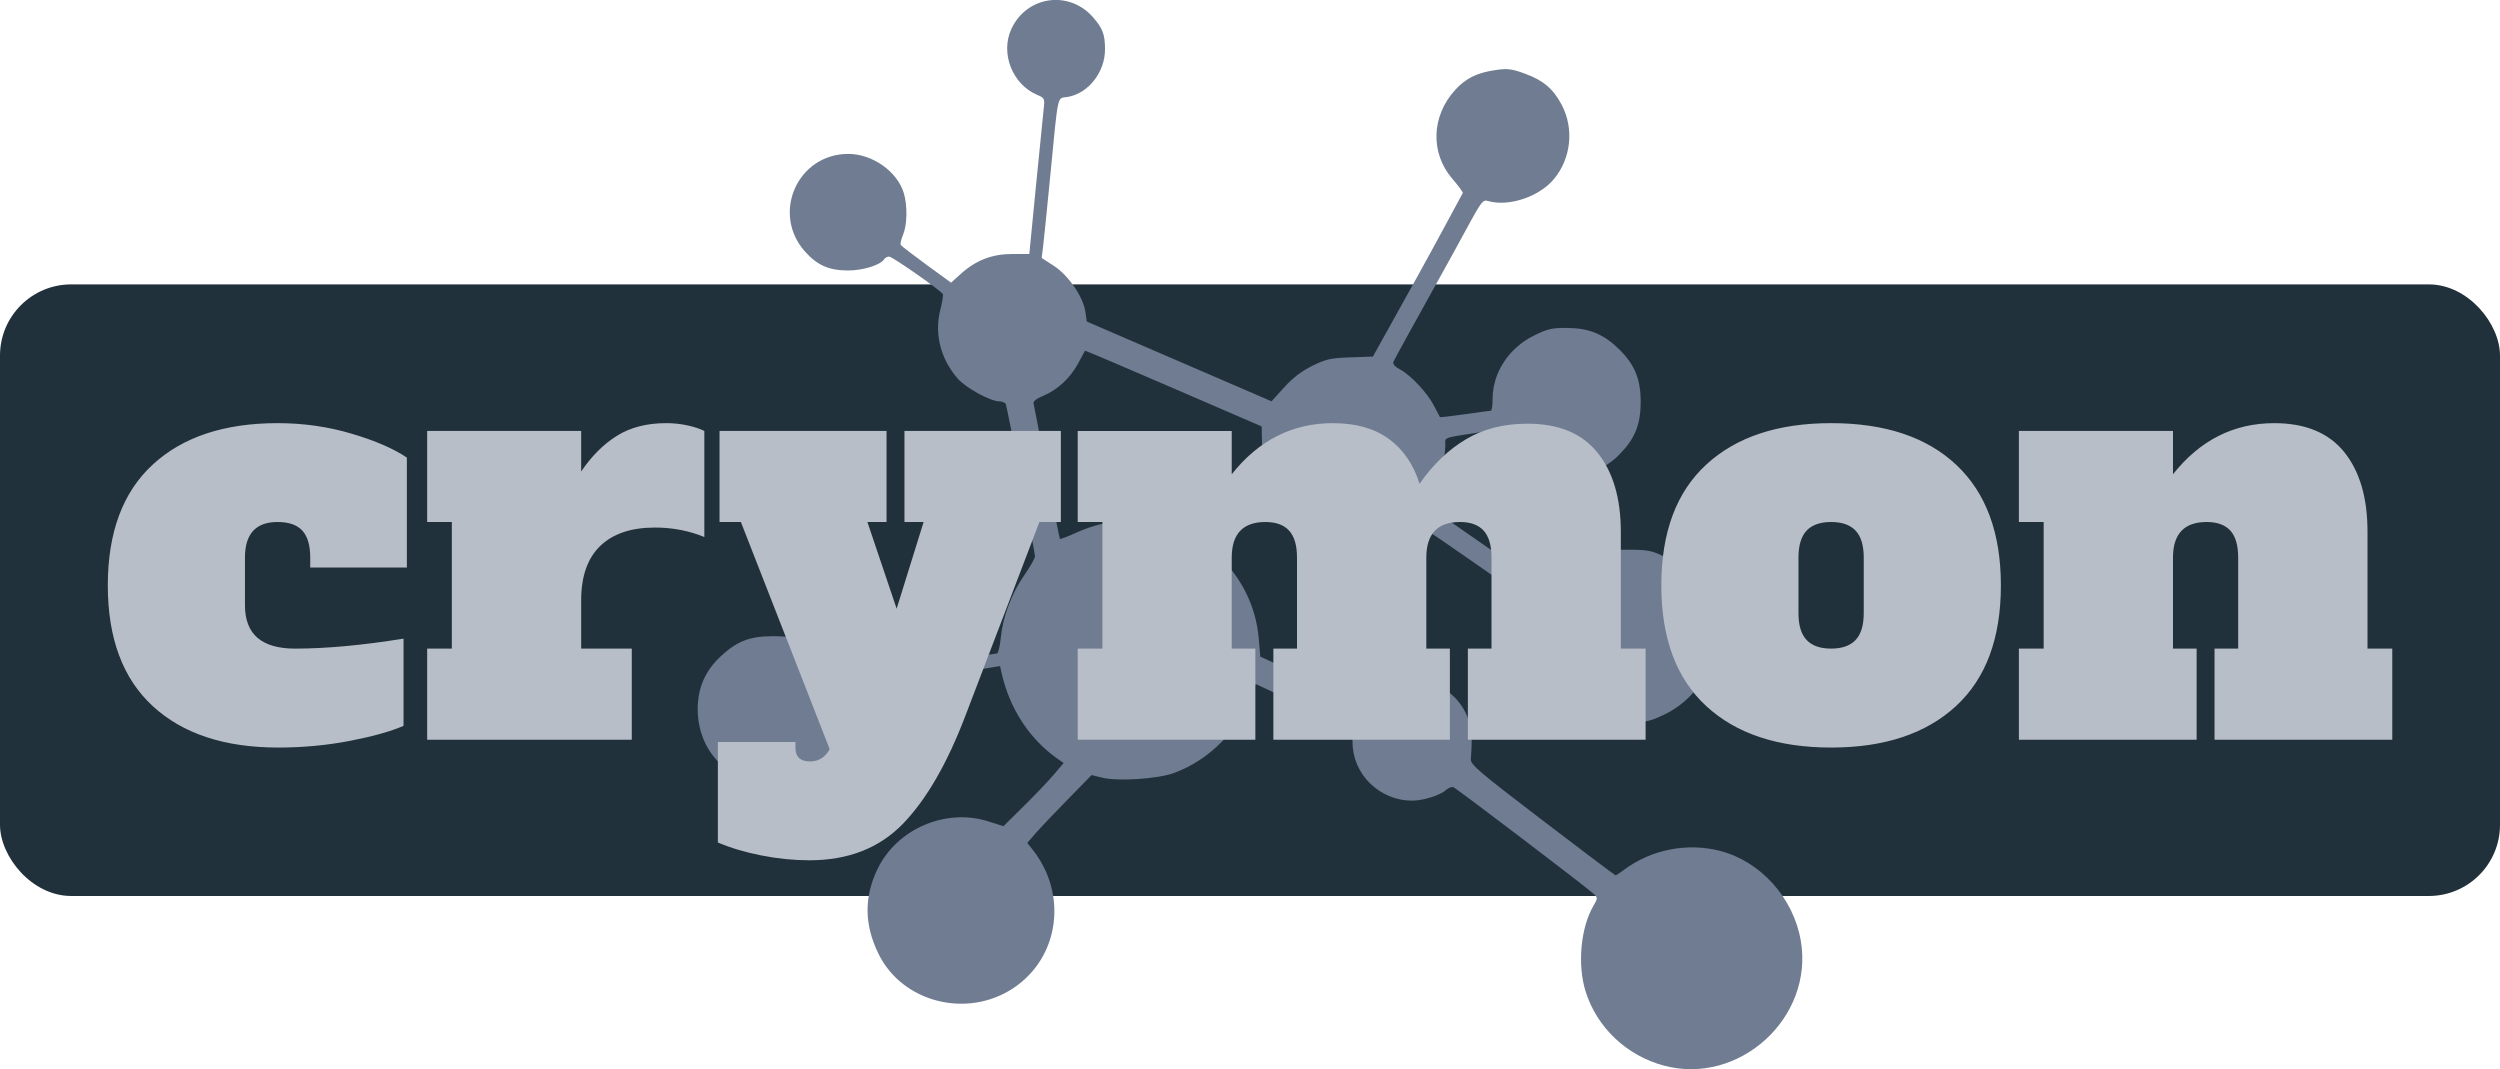 <svg width="280.58" height="120" preserveAspectRatio="xMidYMid" version="1.1" viewBox="61.959 5.6 280.58 120" xmlns="http://www.w3.org/2000/svg">
 <defs>
  <filter id="editing-jagged-46-1" x="0" y="0" width="1" height="1">
   <feTurbulence baseFrequency="0" result="turb" seed="1"/>
   <feDisplacementMap in="SourceGraphic" in2="turb"/>
  </filter>
 </defs>
 <rect x="61.959" y="37.518" width="280.58" height="68.64" ry="7.989" fill="#21313c"/>
 <path d="m248.68 125.19c-4.172-1.124-7.494-4.274-8.763-8.31-0.939-2.986-0.563-7.145 0.869-9.607 0.501-0.862 0.503-0.91 0.045-1.345-0.742-0.705-15.371-11.829-15.749-11.976-0.186-0.072-0.545 0.058-0.799 0.287-0.681 0.616-2.573 1.218-3.829 1.218-3.675 0-6.696-2.963-6.696-6.567v-1.485l-10.872-5.038-0.295 0.853c-1.449 4.185-4.837 7.671-8.879 9.135-1.867 0.677-6.327 0.961-8.095 0.516l-1.141-0.287-2.753 2.812c-1.514 1.547-3.139 3.261-3.612 3.81l-0.859 0.997 0.564 0.706c4.016 5.027 3.044 12.159-2.126 15.59-5.195 3.448-12.446 1.612-15.125-3.83-1.618-3.286-1.648-6.414-0.092-9.593 2.189-4.474 7.647-6.802 12.404-5.291l1.703 0.541 2.312-2.287c1.272-1.258 2.792-2.853 3.378-3.546l1.066-1.26-0.627-0.434c-3.208-2.225-5.471-5.7-6.362-9.774l-0.147-0.674-8.458 1.388c-4.652 0.763-8.546 1.391-8.655 1.394-0.108 0.004-0.197 0.87-0.197 1.925 0 1.067-0.185 2.462-0.417 3.143-0.54 1.584-2.444 3.689-4.14 4.578-1.159 0.607-1.654 0.702-3.697 0.706-1.972 4e-3 -2.57-0.099-3.648-0.63-2.962-1.458-4.715-4.285-4.724-7.621-7e-3 -2.433 0.838-4.367 2.633-6.021 1.797-1.656 3.236-2.21 5.74-2.21 1.787 2.25e-4 2.321 0.112 3.617 0.759 1.531 0.764 3.103 2.241 3.641 3.421 0.209 0.458 0.443 0.602 0.84 0.512 0.82-0.185 16.766-2.749 17.094-2.749 0.156 0 0.353-0.758 0.441-1.7 0.222-2.378 1.214-5.039 2.636-7.074 0.666-0.953 1.211-1.915 1.211-2.137 0-0.465-3.085-16.569-3.269-17.063-0.067-0.18-0.401-0.328-0.743-0.328-0.989 0-3.74-1.508-4.659-2.555-1.905-2.17-2.639-5.026-1.966-7.653 0.23-0.898 0.362-1.724 0.292-1.836-0.27-0.437-5.663-4.204-6.019-4.204-0.207 0-0.458 0.13-0.556 0.289-0.404 0.654-2.369 1.272-4.045 1.272-2.162 0-3.493-0.59-4.878-2.163-3.759-4.27-0.794-10.907 4.878-10.92 2.717-6e-3 5.516 1.97 6.247 4.41 0.42 1.403 0.38 3.54-0.087 4.659-0.215 0.515-0.332 1.032-0.26 1.149 0.072 0.117 1.373 1.117 2.889 2.223l2.758 2.01 1.074-0.97c1.707-1.542 3.527-2.249 5.788-2.249h1.92l0.735-7.519c0.404-4.136 0.798-8.071 0.876-8.746 0.137-1.194 0.117-1.237-0.745-1.603-2.774-1.178-4.136-4.674-2.879-7.39 1.713-3.7 6.463-4.386 9.153-1.322 1.097 1.249 1.356 1.941 1.356 3.615 0 2.578-1.891 4.969-4.226 5.342-1.175 0.188-0.995-0.647-1.934 9.005-0.357 3.675-0.717 7.218-0.799 7.872l-0.15 1.19 1.358 0.88c1.63 1.056 3.287 3.456 3.537 5.123l0.17 1.135 20.735 8.952 1.411-1.56c0.971-1.073 1.957-1.828 3.16-2.421 1.542-0.76 2.048-0.872 4.276-0.951l2.527-0.089 4.817-8.666c2.649-4.767 5.205-9.612 5.27-9.691 0.064-0.079-0.627-0.964-1.179-1.608-2.491-2.905-2.351-7.037 0.337-9.974 1.2-1.311 2.449-1.92 4.564-2.226 1.304-0.189 1.79-0.126 3.29 0.425 2.047 0.753 3.164 1.71 4.108 3.521 1.385 2.657 1.031 5.985-0.882 8.287-1.672 2.012-5.103 3.152-7.424 2.467-0.802-0.237-0.769 0.296-5.583 8.93-2.672 4.792-4.926 8.892-5.009 9.11-0.103 0.268 0.149 0.559 0.775 0.896 1.216 0.655 3.078 2.664 3.806 4.108 0.319 0.633 0.605 1.18 0.635 1.216 0.03 0.036 1.283-0.109 2.785-0.323 1.502-0.213 2.818-0.39 2.927-0.393 0.108-0.003 0.197-0.593 0.197-1.312 0-2.956 1.811-5.732 4.654-7.131 1.53-0.753 2.011-0.863 3.727-0.85 2.448 0.018 4.085 0.693 5.821 2.397 1.773 1.741 2.431 3.369 2.417 5.973-0.015 2.546-0.668 4.111-2.475 5.924-3.762 3.775-10.701 2.764-13.115-1.912-0.451-0.874-0.581-0.954-1.354-0.835-0.47 0.072-1.798 0.275-2.951 0.45-1.837 0.279-2.09 0.382-2.043 0.835 0.124 1.189-0.519 3.951-1.262 5.423-0.438 0.869-0.7 1.667-0.581 1.775 0.246 0.223 12.88 8.976 13.388 9.275 0.213 0.126 0.802-0.321 1.658-1.257 0.874-0.957 1.923-1.745 3.071-2.31 1.606-0.79 1.94-0.857 4.238-0.849 2.205 0.008 2.676 0.097 4.061 0.768 1.99 0.963 3.754 2.724 4.738 4.729 0.696 1.419 0.77 1.82 0.77 4.189-5e-5 2.341-0.079 2.78-0.736 4.119-1.014 2.065-2.726 3.742-4.84 4.74-1.564 0.738-2.013 0.83-3.99 0.816-3.115-0.023-4.865-0.736-6.967-2.837-1.165-1.165-1.756-2.019-2.193-3.168-0.589-1.548-0.822-4.053-0.535-5.759 0.128-0.761-0.05-0.905-7.179-5.87-6.725-4.683-7.354-5.062-7.862-4.745-4.762 2.977-10.089 2.469-13.611-1.296-1.99-2.127-2.653-3.82-2.715-6.932l-0.051-2.589-9.896-4.278c-5.443-2.353-9.912-4.254-9.932-4.224-0.02 0.03-0.374 0.686-0.788 1.458-0.872 1.628-2.318 2.958-3.942 3.628-0.762 0.314-1.108 0.602-1.039 0.864 0.057 0.216 0.727 3.695 1.488 7.731 0.761 4.036 1.418 7.385 1.461 7.443 0.043 0.058 0.875-0.258 1.849-0.702 5.406-2.465 11.561-1.48 15.895 2.543 2.633 2.444 4.273 5.78 4.57 9.296l0.175 2.071 11.526 5.337 0.753-0.753c3.202-3.202 8.684-2.366 10.723 1.636 0.724 1.421 0.842 2.406 0.633 5.275-0.046 0.628 0.78 1.335 8.038 6.879 4.449 3.398 8.142 6.179 8.207 6.179 0.065 0 0.493-0.281 0.952-0.625 3.04-2.279 7.104-3.076 10.788-2.116 4.567 1.19 8.236 5.287 9.049 10.105 1.457 8.639-6.936 16.261-15.396 13.983z" fill="#6f7c91" stroke-width=".262"/>
 <path transform="matrix(.986 0 0 .974 27.514 12.835)" d="m66.596 78.71q-9.15 0-14.27-4.77t-5.12-13.92 5.12-13.92 14.2-4.77q4.42 0 8.45 1.22 4.03 1.21 6.27 2.75v12.67h-11v-1.15q0-2.11-0.9-3.11-0.9-0.99-2.82-0.99-3.71 0-3.71 4.1v5.5q0 4.99 5.7 4.99 5.31 0 12.35-1.15v10.05q-2.18 0.96-6.11 1.73-3.94 0.77-8.16 0.77zm44.16-37.38q1.28 0 2.43 0.26 1.15 0.25 1.92 0.64v12.22q-2.62-1.09-5.63-1.09-4.03 0-6.21 2.11-2.18 2.12-2.18 6.28v5.56h5.76v10.5h-23.29v-10.5h2.81v-14.59h-2.81v-10.49h17.53v4.67q1.8-2.69 4.1-4.13t5.57-1.44zm27.13 0.9h17.8v10.49h-2.44l-8.38 22.21q-3.14 8.38-7.17 12.58-4.03 4.19-10.62 4.19-2.69 0-5.44-0.55-2.75-0.54-4.99-1.5v-11.58h8.83v0.64q0 1.6 1.66 1.6 1.47 0 2.24-1.41l-10.11-26.18h-2.43v-10.49h19.01v10.49h-2.18l3.33 9.99 3.07-9.99h-2.18zm81.54 25.08h2.82v10.5h-20.23v-10.5h2.69v-10.49q0-2.11-0.9-3.11-0.89-0.99-2.68-0.99-3.84 0-3.84 4.1v10.49h2.68v10.5h-20.09v-10.5h2.69v-10.49q0-2.11-0.9-3.11-0.9-0.99-2.69-0.99-3.84 0-3.84 4.1v10.49h2.69v10.5h-20.22v-10.5h2.81v-14.59h-2.81v-10.49h17.53v4.99q4.61-5.89 11.52-5.89 3.91 0 6.37 1.82 2.46 1.83 3.49 5.16 2.3-3.33 5.28-5.12 2.97-1.8 7.01-1.8 5.31 0 7.96 3.33 2.66 3.33 2.66 9.15zm23.94 11.4q-9.09 0-14.21-4.77t-5.12-13.92 5.12-13.92 14.21-4.77q9.21 0 14.27 4.83 5.05 4.83 5.05 13.86 0 9.15-5.12 13.92t-14.2 4.77zm0-11.4q1.85 0 2.78-0.99t0.93-3.1v-6.4q0-2.11-0.93-3.11-0.93-0.99-2.78-0.99-1.86 0-2.79 0.99-0.93 1-0.93 3.11v6.4q0 2.11 0.93 3.1t2.79 0.99zm61.05 0h2.82v10.5h-20.23v-10.5h2.69v-10.49q0-2.11-0.89-3.11-0.9-0.99-2.69-0.99-3.84 0-3.84 4.1v10.49h2.69v10.5h-20.23v-10.5h2.82v-14.59h-2.82v-10.49h17.54v4.99q4.61-5.89 11.52-5.89 5.31 0 7.97 3.33 2.65 3.33 2.65 9.15z" fill="#b7bec8" filter="url(#editing-jagged-46-1)"/>
</svg>
